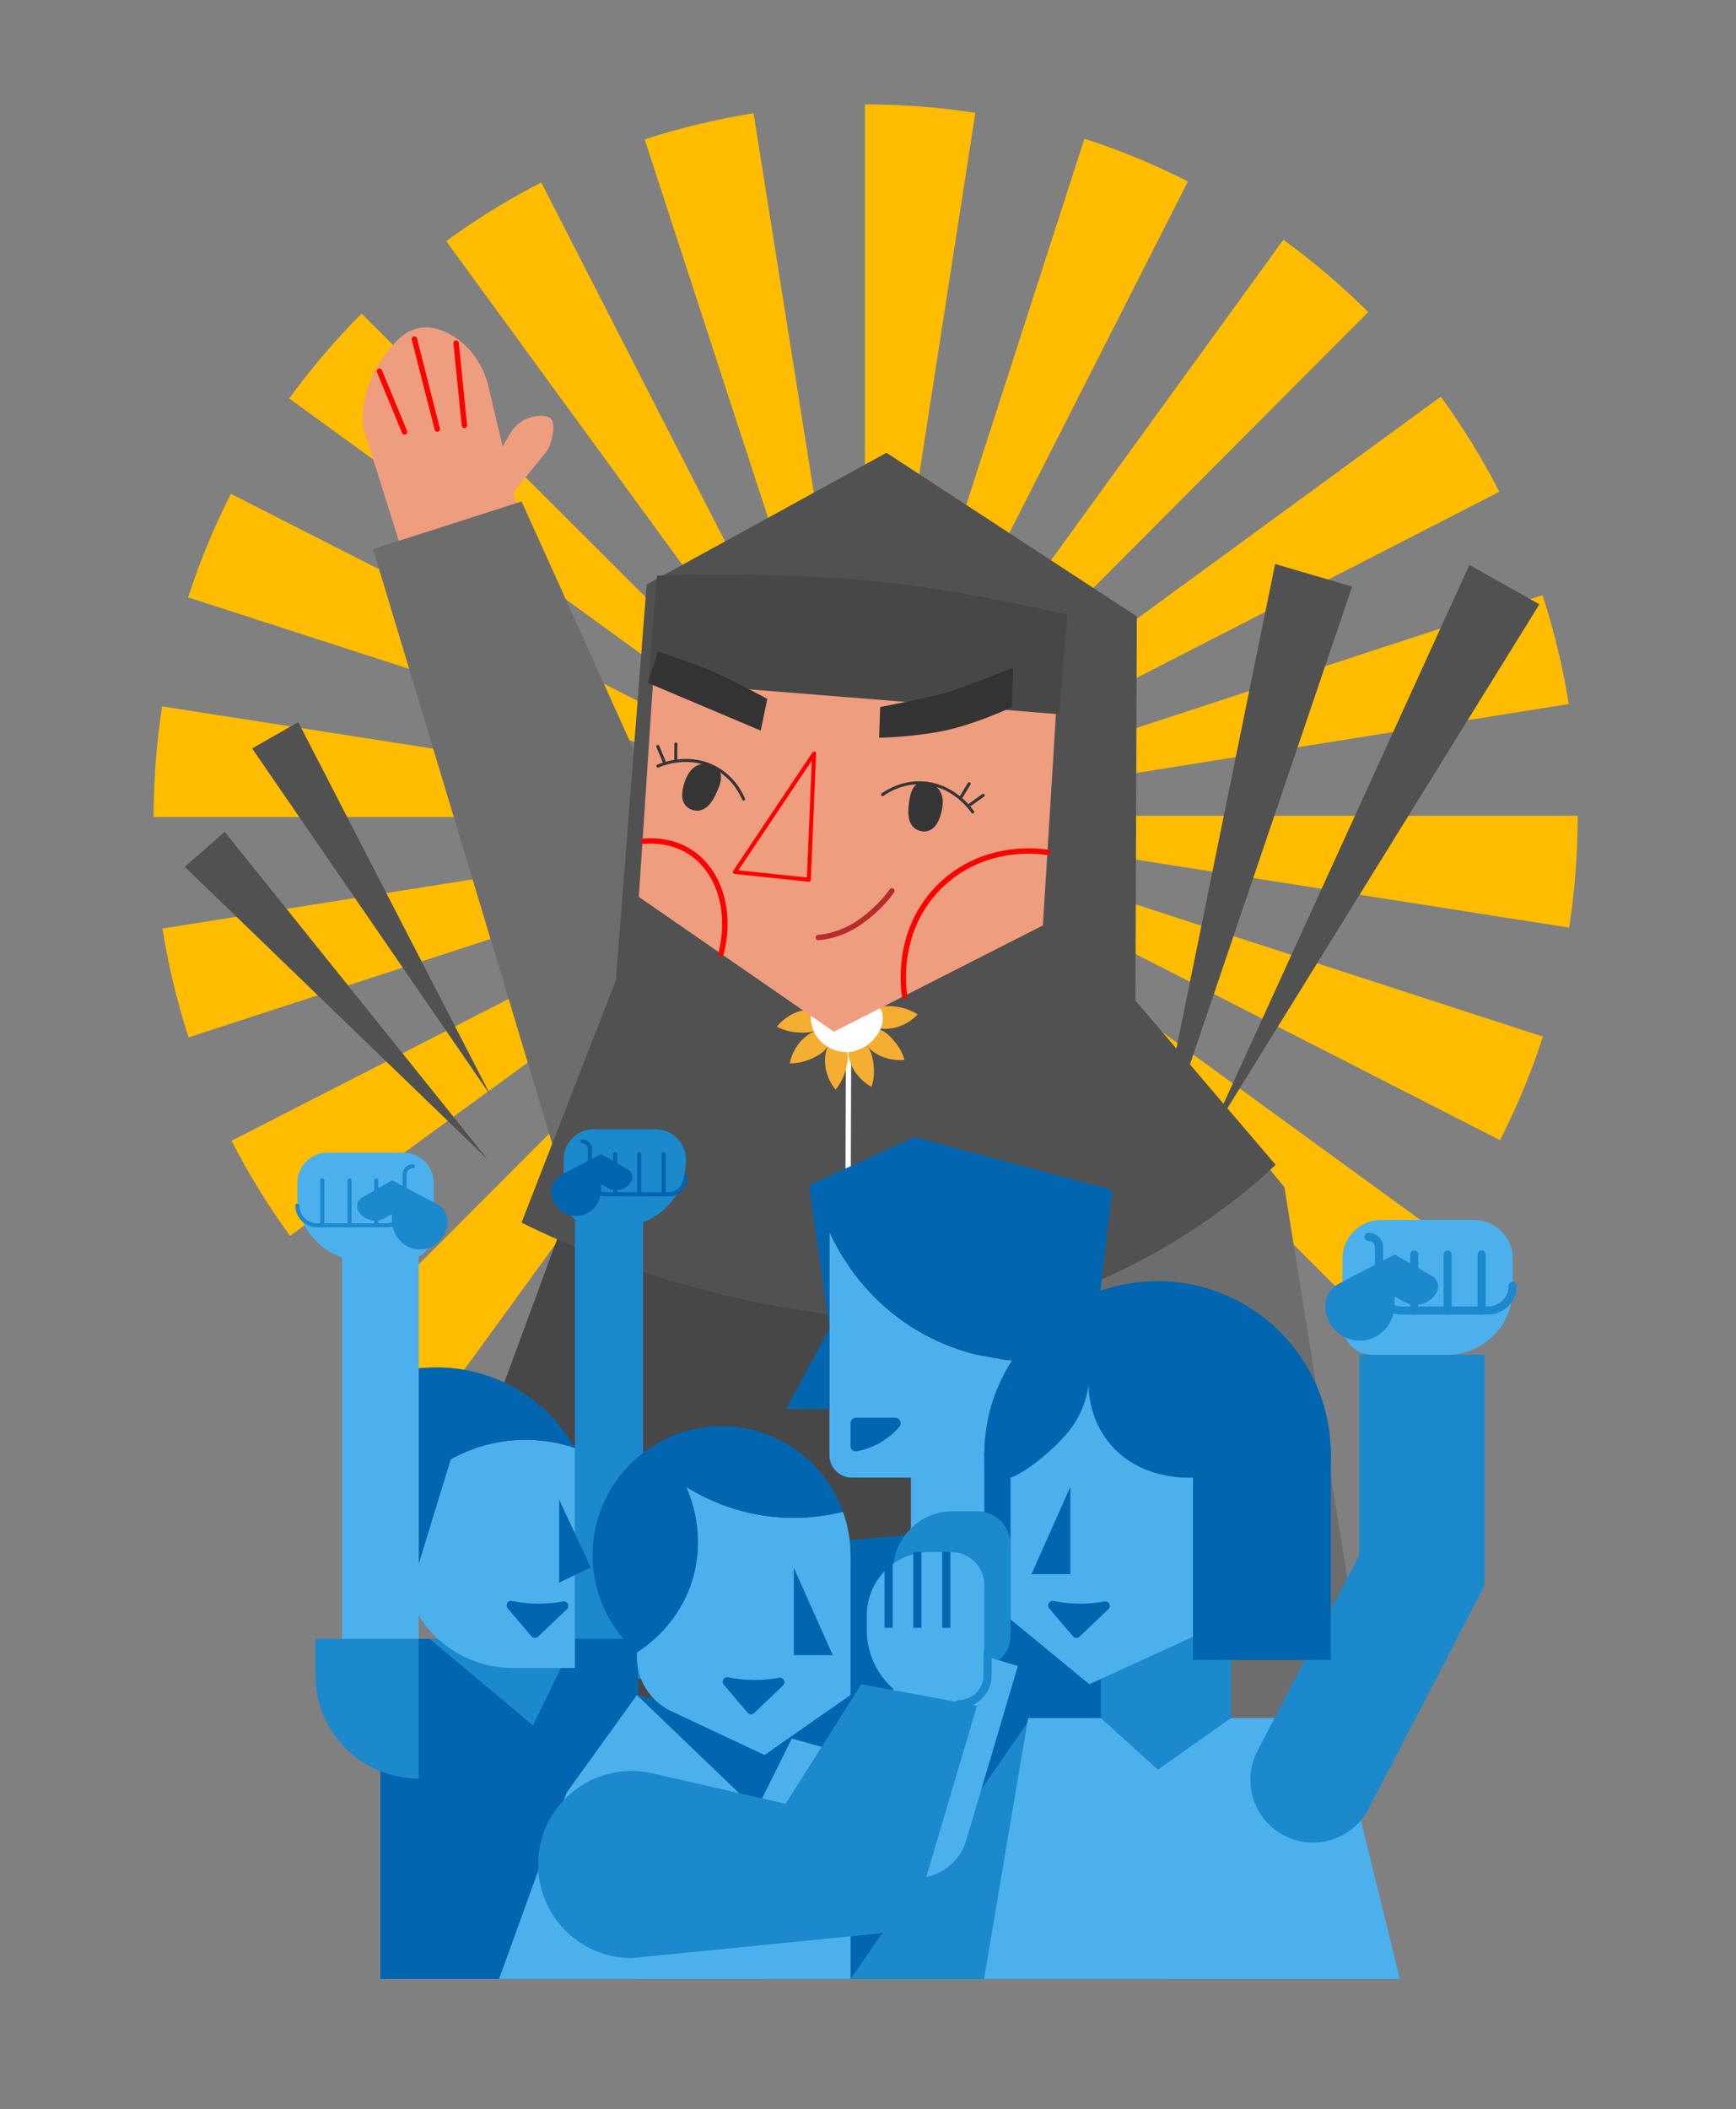 <?xml version="1.0" encoding="UTF-8"?>
<svg id="Layer_2" data-name="Layer 2" xmlns="http://www.w3.org/2000/svg" viewBox="0 0 428 519.83">
  <rect x="0" y="0" width="428" height="519.83" fill="#808080" stroke="none"/>
  <defs>
    <style>
      .cls-1 {
        fill: #fff;
      }

      .cls-2 {
        fill: #ef9d7f;
      }

      .cls-3 {
        fill: #0265af;
      }

      .cls-4 {
        fill: #1b89cc;
      }

      .cls-5 {
        fill: #333;
      }

      .cls-6 {
        fill: #f80500;
      }

      .cls-7 {
        fill: #f4ae32;
      }

      .cls-8 {
        fill: #353535;
      }

      .cls-9 {
        fill: #474747;
      }

      .cls-10 {
        fill: #515151;
      }

      .cls-11 {
        fill: #b72c2c;
      }

      .cls-12 {
        fill: #4cb0ed;
      }

      .cls-13 {
        fill: #6d6d6d;
      }

      .cls-14 {
        fill: #ffbc00;
      }

      .cls-15 {
        fill: #84b6ce;
      }
    </style>
  </defs>
  <path class="cls-14" d="M213.48,376.8h-.05c-9.12,0-18.29-.71-27.26-2.12l23.19-148.2c1.32,.21,2.7,.31,4.08,.31l.05,150Zm27.4-2.15l-23.36-148.17c1.3-.21,2.58-.51,3.82-.91l46.39,142.64c-8.73,2.84-17.77,5.01-26.86,6.44Zm-81.58-6.38c-8.74-2.83-17.33-6.38-25.52-10.56l68.11-133.64c1.17,.6,2.4,1.1,3.64,1.51l-46.22,142.7Zm133.92-10.64l-68.23-133.58c1.18-.6,2.32-1.31,3.4-2.09l88.3,121.26c-7.42,5.4-15.31,10.25-23.47,14.42Zm-182.94-14.32c-7.39-5.37-14.42-11.37-20.89-17.84l105.98-106.15c.96,.96,2.01,1.85,3.1,2.65l-88.19,121.34Zm227.29-17.96l-106.09-106.04c.96-.96,1.85-2,2.65-3.1l121.29,88.25c-5.38,7.39-11.38,14.42-17.85,20.88Zm-266.06-20.76c-5.4-7.41-10.25-15.3-14.42-23.45l133.54-68.32c.6,1.18,1.31,2.33,2.1,3.41l-121.22,88.36Zm298.31-23.59l-133.59-68.21c.59-1.16,1.1-2.38,1.5-3.63l142.67,46.31c-2.84,8.75-6.4,17.34-10.58,25.53ZM46.5,255.66c-2.84-8.73-5.01-17.76-6.45-26.83l148.15-23.46c.21,1.3,.52,2.59,.92,3.83L46.5,255.66Zm340.34-27.05l-148.19-23.25c.2-1.29,.31-2.62,.32-3.95,0-.12,0-.24,0-.36h150s0,0,0,0h0c0-.26,0-.52,0-.78v1c0,9.15-.71,18.35-2.12,27.35Zm-198.95-27.24H37.88v-.11c0-9.09,.71-18.23,2.1-27.17l148.21,23.11c-.21,1.32-.31,2.69-.31,4.06v.11Zm50.75-4.25c-.21-1.3-.52-2.59-.92-3.83l142.57-46.62c2.85,8.73,5.03,17.76,6.48,26.84l-148.13,23.61Zm-49.54-3.75L46.38,147.23c2.83-8.74,6.38-17.33,10.55-25.53l133.68,68.04c-.6,1.17-1.1,2.4-1.5,3.64Zm47.09-3.72c-.6-1.18-1.31-2.32-2.1-3.4l121.12-88.49c5.41,7.4,10.27,15.29,14.45,23.44l-133.47,68.45Zm-43.5-3.34L71.31,98.21c5.37-7.4,11.37-14.44,17.83-20.92l106.19,105.94c-.96,.96-1.84,2-2.64,3.09Zm38.75-3.15c-.96-.96-2.01-1.85-3.1-2.64l88.06-121.43c7.4,5.37,14.44,11.36,20.92,17.81l-105.87,106.26Zm-33.02-2.6L110,59.42c7.41-5.41,15.3-10.27,23.45-14.44l68.38,133.51c-1.18,.6-2.32,1.31-3.4,2.09Zm26.5-2.13c-1.17-.6-2.4-1.1-3.65-1.5l46.08-142.75c8.74,2.82,17.33,6.37,25.53,10.53l-67.96,133.72Zm-19.47-1.48L158.94,34.37c8.73-2.85,17.76-5.02,26.84-6.47l23.53,148.14c-1.3,.21-2.59,.52-3.83,.92Zm12.01-.93c-1.32-.21-2.69-.31-4.06-.31h-.16V25.73h.16c9.05,0,18.16,.7,27.06,2.08l-23,148.23Z"/>
  <polygon class="cls-10" points="148.14 281.18 146.21 333.21 154.65 281.97 148.14 281.18"/>
  <polygon class="cls-10" points="62.16 184.45 121.02 270.08 73.53 177.97 62.16 184.45"/>
  <polygon class="cls-10" points="45.55 213.62 120.29 285.81 55.4 205.01 45.55 213.62"/>
  <g>
    <path class="cls-9" d="M316.68,292.68c-10.97-13.6-22.96-27.17-22.96-27.17l-149.79,22.04-31.49,85.41,8.91,76.14,205.27-2.25-10.13-92.21,.2-61.96Z"/>
    <g>
      <path class="cls-2" d="M120.42,95.22l3.49,14.79,1.85-3.15c1.22-2.08,3.22-3.63,5.57-4.15,1.27-.28,2.63-.39,3.73,0,2.07,.71,1.34,4.32,.72,6.42-.28,.94-.75,1.81-1.37,2.57l-7.83,9.61,1.57,6.65-28.71,8.85-9.75-30.94s-2.38-10.47,7.67-21.4c5.06-5.5,10.54-4.12,14.74-1.39s7.15,7.2,8.32,12.14Z"/>
      <path class="cls-6" d="M114.5,105.54c-.34,0-.62-.26-.66-.6l-2.05-20.34c-.04-.36,.23-.69,.59-.73,.37-.03,.69,.23,.73,.59l2.05,20.34c.04,.36-.23,.69-.59,.73-.02,0-.05,0-.07,0Z"/>
      <path class="cls-6" d="M107.81,106.43c-.3,0-.57-.2-.64-.5l-5.65-22.21c-.09-.35,.12-.72,.48-.81,.35-.09,.72,.12,.81,.48l5.65,22.21c.09,.35-.12,.72-.48,.81-.05,.01-.11,.02-.16,.02Z"/>
      <path class="cls-6" d="M99.74,107.11c-.26,0-.51-.15-.61-.41l-6.19-14.96c-.14-.34,.02-.73,.36-.87,.34-.14,.73,.02,.87,.36l6.19,14.96c.14,.34-.02,.73-.36,.87-.08,.03-.17,.05-.25,.05Z"/>
    </g>
    <polygon class="cls-13" points="128.59 123.58 170.21 215.72 136.97 284.6 91.98 135.33 128.59 123.58"/>
    <polygon class="cls-13" points="316.68 292.68 335.91 412.18 302.67 445.42 254.69 430.77 271.54 290.72 313.15 288.34 316.68 292.68"/>
    <path class="cls-10" d="M159.43,144.04l59.12-32.45,61.73,40.32-.35,94.68,34.56,40.47s-39.93,40.09-91.99,38.28c-52.06-1.81-93.91-24.05-93.91-24.05l23.25-59.73,7.59-97.53Z"/>
    <path class="cls-1" d="M208.98,324.97h0c-.37,0-.66-.3-.66-.67l.24-69.96c0-.37,.3-.66,.66-.66h0c.37,0,.66,.3,.66,.67l-.24,69.96c0,.37-.3,.66-.66,.66Z"/>
    <g>
      <g>
        <path class="cls-7" d="M201,248.84c-.51-.07-2.95-.33-5.81,1.17-.88,.46-2.31,1.37-3.65,3.02,2.16,1.11,4.03,1.36,5.13,1.42,1.59,.09,4.26,.23,5.76-1.5,.71-.82,1.32-2.27,.77-3.19-.41-.68-1.32-.81-2.2-.93Z"/>
        <path class="cls-7" d="M201.18,253.99c-.48,.18-2.77,1.06-4.62,3.72-.57,.82-1.42,2.28-1.84,4.36,2.43,0,4.21-.65,5.21-1.1,1.45-.66,3.89-1.76,4.42-3.99,.25-1.06,.13-2.62-.79-3.18-.68-.42-1.54-.12-2.38,.19Z"/>
        <path class="cls-7" d="M203.87,258.41c-.17,.48-.94,2.82-.06,5.93,.27,.96,.86,2.54,2.2,4.19,1.54-1.88,2.17-3.66,2.46-4.72,.41-1.54,1.11-4.12-.28-5.94-.66-.87-1.94-1.76-2.96-1.41-.76,.26-1.07,1.12-1.36,1.96Z"/>
        <path class="cls-7" d="M209.11,259.27c.02,.51,.18,2.97,2.16,5.52,.61,.79,1.74,2.04,3.6,3.07,.72-2.32,.65-4.21,.52-5.3-.19-1.59-.51-4.24-2.48-5.41-.93-.56-2.46-.91-3.27-.21-.6,.53-.58,1.44-.54,2.32Z"/>
        <path class="cls-7" d="M213.4,257.38c.31,.41,1.82,2.34,4.9,3.33,.95,.3,2.59,.69,4.71,.5-.71-2.32-1.84-3.84-2.57-4.66-1.05-1.2-2.81-3.21-5.1-3.06-1.09,.07-2.55,.64-2.81,1.68-.2,.78,.34,1.51,.87,2.22Z"/>
        <path class="cls-7" d="M216.48,253.38c.5,.11,2.91,.58,5.89-.68,.91-.39,2.41-1.17,3.89-2.7-2.05-1.29-3.9-1.7-4.99-1.85-1.58-.22-4.23-.59-5.86,1.01-.78,.76-1.51,2.15-1.03,3.11,.36,.72,1.24,.92,2.11,1.11Z"/>
      </g>
      <path class="cls-1" d="M200.16,248.41c1.23-5.02,16.05-3.32,17.32,1.13,1.27,4.45-4.01,10.43-9.75,9.69-5.74-.74-8.81-5.8-7.57-10.82Z"/>
    </g>
    <polygon class="cls-2" points="161.15 165.9 260.47 173.88 257.12 228.07 205.59 254.27 157.5 221.04 161.15 165.9"/>
    <path class="cls-9" d="M263.11,151.49l-1.97,24.54-101.27-8.14,2.09-26.03s25.45-.95,49.43,.98c23.97,1.93,51.73,8.65,51.73,8.65Z"/>
    <path class="cls-5" d="M217,174.24l-.26,7.57s7.76-.09,15.57-1.62c7.81-1.53,17.16-5.9,17.16-5.9l.34-9.73s-12.07,4.81-16.44,6.1c-4.37,1.29-16.36,3.58-16.36,3.58Z"/>
    <path class="cls-5" d="M189.16,172.25l-1.6,7.81-27.82-11.76,2.55-7.76s9.23,3.13,13.98,5.2c4.75,2.07,12.88,6.5,12.88,6.5Z"/>
    <path class="cls-11" d="M201.74,231.71c-.36,0-.65-.28-.66-.64-.01-.37,.28-.67,.64-.68,.05,0,4.98-.2,9.98-3.73,5.06-3.57,7.62-7.44,7.64-7.48,.2-.31,.61-.39,.92-.19,.31,.2,.39,.61,.19,.92-.11,.17-2.71,4.11-7.99,7.83-5.34,3.77-10.49,3.96-10.71,3.97,0,0-.01,0-.02,0Z"/>
    <g>
      <path class="cls-8" d="M183.33,197.32c-.15,0-.28-.08-.34-.23-.78-1.83-2.67-5.22-6.53-7.41-6.35-3.59-12.87-1.08-14.11-.54-.19,.08-.41,0-.49-.19-.08-.19,0-.41,.19-.49,1.3-.57,8.12-3.19,14.78,.57,4.05,2.29,6.03,5.85,6.85,7.76,.08,.19,0,.41-.2,.49-.05,.02-.1,.03-.15,.03Z"/>
      <path class="cls-8" d="M163.71,188c-.15,0-.29-.09-.35-.23l-1.53-3.68c-.08-.19,.01-.41,.2-.49,.19-.08,.41,.01,.49,.2l1.53,3.68c.08,.19-.01,.41-.2,.49-.05,.02-.1,.03-.14,.03Z"/>
      <path class="cls-8" d="M166.59,187.57h0c-.21,0-.37-.17-.37-.38l.04-3.83c0-.21,.17-.37,.38-.37h0c.21,0,.37,.17,.37,.38l-.04,3.83c0,.21-.17,.37-.38,.37Z"/>
      <path class="cls-8" d="M172.79,188.33c-2.93,.67-3.91,4.08-4.16,4.95-.28,.98-1.07,3.72,.55,5.4,1.14,1.18,2.77,1.12,2.86,1.12,2.67-.14,4.14-3.37,4.64-4.48,.65-1.44,1.8-3.97,.48-5.72-1.01-1.33-2.98-1.59-4.37-1.28Z"/>
    </g>
    <g>
      <path class="cls-8" d="M239.82,200.49c-.12,0-.24-.06-.31-.16-.77-1.12-4.97-6.7-12.25-7.02-4.44-.21-7.83,1.69-9.46,2.83-.17,.12-.4,.08-.52-.09-.12-.17-.08-.4,.09-.52,1.71-1.19,5.26-3.17,9.92-2.96,7.64,.33,12.04,6.18,12.84,7.34,.12,.17,.07,.4-.1,.52-.07,.04-.14,.07-.21,.07Z"/>
      <path class="cls-8" d="M239.16,198.69c-.12,0-.23-.05-.31-.16-.12-.17-.08-.4,.09-.52l3.25-2.31c.17-.12,.4-.08,.52,.09,.12,.17,.08,.4-.09,.52l-3.25,2.31c-.07,.05-.14,.07-.22,.07Z"/>
      <path class="cls-8" d="M236.95,196.8c-.07,0-.13-.02-.2-.05-.18-.11-.23-.34-.12-.52l1.99-3.27c.11-.18,.34-.23,.52-.12,.18,.11,.23,.34,.12,.52l-1.99,3.27c-.07,.12-.19,.18-.32,.18Z"/>
      <path class="cls-8" d="M231.09,194.11c2.13,2.12,1.16,5.53,.91,6.41-.28,.98-1.06,3.72-3.33,4.29-1.59,.4-2.94-.51-3.02-.57-2.19-1.53-1.72-5.05-1.56-6.26,.21-1.57,.57-4.32,2.62-5.11,1.56-.6,3.37,.23,4.38,1.23Z"/>
    </g>
    <path class="cls-6" d="M199.4,217.31s-.04,0-.05,0l-18.23-1.92c-.17-.02-.33-.13-.4-.29-.07-.16-.06-.34,.04-.49l19.54-29.17c.12-.19,.36-.27,.57-.2,.21,.07,.35,.27,.34,.5l-1.31,31.09c0,.14-.07,.27-.17,.36-.09,.08-.21,.12-.33,.12Zm-17.35-2.83l16.88,1.78,1.21-28.78-18.09,27.01Z"/>
    <path class="cls-6" d="M223.01,246.07c-.32,0-.6-.23-.65-.56-.28-1.7-2.4-16.9,9.33-27.99,10.7-10.11,24.07-8.52,26.65-8.1,.36,.06,.61,.4,.55,.76-.06,.36-.41,.6-.76,.55-2.46-.41-15.28-1.93-25.52,7.75-11.24,10.62-9.2,25.18-8.94,26.81,.06,.36-.18,.7-.55,.76-.04,0-.07,0-.11,0Z"/>
    <path class="cls-6" d="M177.76,235.7c-.05,0-.11,0-.17-.02-.35-.09-.57-.45-.48-.81,2.59-10.03-.35-19.81-7.3-24.33-3.88-2.52-8.18-2.79-11.09-2.57-.36,.03-.68-.25-.71-.61s.25-.68,.61-.71c3.12-.23,7.72,.05,11.92,2.78,7.44,4.83,10.6,15.18,7.87,25.77-.08,.3-.35,.5-.64,.5Z"/>
  </g>
  <g>
    <polygon class="cls-3" points="287.45 487.73 188.49 487.73 188.49 381.31 287.45 372.99 287.45 487.73"/>
    <polygon class="cls-4" points="209.7 487.73 242.88 487.73 254.07 423.42 209.7 487.73"/>
    <polygon class="cls-12" points="345.13 487.73 242.6 487.73 253.47 423.42 329.3 423.42 345.13 487.73"/>
    <path class="cls-9" d="M224.75,327.04c5.65,3.59,11.2,5.63,15.9,6.79l-36.16-6.5v-23.75c2.03,4.52,7.71,15.47,20.27,23.46Z"/>
    <path class="cls-9" d="M250.46,335.35v.24l-2.68-.48c1.01,.11,1.91,.19,2.68,.24Z"/>
    <path class="cls-4" d="M319.03,379.35h30.88v61.92c0,8.52-6.92,15.44-15.44,15.44h0c-8.52,0-15.44-6.92-15.44-15.44v-61.92h0Z" transform="translate(230.41 -107.13) rotate(27.46)"/>
    <polygon class="cls-4" points="303.48 423.42 285.47 436.14 271.42 423.42 271.42 394.53 303.48 394.53 303.48 423.42"/>
    <rect class="cls-12" x="224.57" y="345.03" width="24.57" height="44.23"/>
    <path class="cls-12" d="M250.46,335.35v6.47c0,12.33-10,22.33-22.33,22.33h-18.11c-3.05,0-5.53-2.48-5.53-5.54v-55.02c2.03,4.52,7.71,15.47,20.27,23.46,5.65,3.59,11.2,5.63,15.9,6.79l7.12,1.28h0c1.01,.11,1.91,.19,2.68,.24Z"/>
    <path class="cls-3" d="M274.21,293.26l-5.34,45.64-18.41-3.31v-.24c-.77-.05-1.68-.12-2.68-.24h0l-7.12-1.28c-4.7-1.16-10.25-3.21-15.9-6.79-12.55-7.98-18.23-18.94-20.27-23.46v23.75l-5.03-35.25,26.07-11.84,48.69,13.02Z"/>
    <circle class="cls-3" cx="285.39" cy="358.46" r="42.72"/>
    <rect class="cls-3" x="242.67" y="357.9" width="21.17" height="51.22"/>
    <polygon class="cls-12" points="303.48 399.1 268.57 415.08 249.14 399.1 249.14 341.39 303.48 341.39 303.48 399.1"/>
    <polygon class="cls-3" points="294.12 409.11 328.11 409.11 328.11 356.67 294.12 332.28 294.12 409.11"/>
    <path class="cls-3" d="M248.96,364.18c1.92-.29,8.67-4.7,13.94-10.72,4.18-4.77,5.18-9.95,5.46-12.07,.06,2.34,.52,8.45,4.94,14.01,7.48,9.43,19.6,8.83,20.82,8.74v-26.82h-44.98s-.18,26.86-.18,26.86Z"/>
    <rect class="cls-4" x="141.75" y="300.89" width="16.8" height="112.84"/>
    <rect class="cls-3" x="93.79" y="403.89" width="63.5" height="83.84"/>
    <polygon class="cls-4" points="141.75 403.89 131.42 425.23 105.9 403.89 141.75 403.89"/>
    <path class="cls-12" d="M141.75,356.86c-3.1-1.06-8.81-2.56-15.97-1.84-6.78,.69-11.85,3.06-14.67,4.65-2.63,3.94-5.25,7.87-7.88,11.81l-4.03,12.42h0c0,15.01,12.17,27.17,27.17,27.17h15.37v-54.2Z"/>
    <polygon class="cls-12" points="123.03 487.73 209.7 487.73 209.7 432.52 157.02 417.74 139.65 441.87 123.03 487.73"/>
    <polygon class="cls-3" points="157.02 417.74 186.49 446.03 195.71 427.49 157.02 417.74"/>
    <path class="cls-3" d="M141.75,356.86c-1.86-3.23-6.99-11.14-17.13-16.02-13.53-6.53-26.24-2.98-29.25-2.05,0,14.83,7.87,31.78,7.87,46.61l7.88-25.73c2.81-1.58,7.88-3.96,14.67-4.65,7.16-.72,12.87,.78,15.97,1.84Z"/>
    <polygon class="cls-3" points="137.86 369.61 145.64 386.29 137.86 390.05 137.86 369.61"/>
    <path class="cls-12" d="M209.69,383.29c0,17.56-14.24,31.79-31.79,31.79-7.98,0-15.29-2.95-20.88-7.82,2.35-1.5,9.76-6.61,13.27-16.63,4.16-11.88-.16-22.03-1.16-24.21,4.18,2.59,12.18,6.75,22.98,7.53,6.45,.46,11.87-.42,15.72-1.39,1.2,3.35,1.86,6.97,1.86,10.74Z"/>
    <path class="cls-12" d="M165.53,421.73l22.96,10.79,21.2-14.79v-34.44h-52.67v25.05c0,5.74,3.31,10.96,8.51,13.4Z"/>
    <polygon class="cls-3" points="195.71 386.39 195.71 407.91 205.31 407.91 195.71 386.39"/>
    <polygon class="cls-3" points="263.89 366.42 263.89 387.95 254.3 387.95 263.89 366.42"/>
    <path class="cls-3" d="M207.84,372.56c-3.85,.97-9.27,1.86-15.72,1.39-10.81-.78-18.81-4.93-22.98-7.53,1,2.19,5.32,12.34,1.16,24.21-3.51,10.02-10.92,15.12-13.27,16.63-6.7-5.81-10.93-14.4-10.93-23.97,0-17.57,14.24-31.8,31.8-31.8,13.79,0,25.53,8.78,29.94,21.07Z"/>
    <path class="cls-4" d="M234.9,372.45h6.05c4.52,0,8.19,3.67,8.19,8.19v22.45c0,4.32-3.51,7.83-7.83,7.83h-7.33c-7.62,0-13.81-6.19-13.81-13.81v-9.94c0-8.13,6.6-14.73,14.73-14.73Z"/>
    <path class="cls-12" d="M250.95,410.57l-12.75,43.05c-2.01,6.8-9.16,10.68-15.96,8.66l-16.8-4.98,19.57-54.42,25.94,7.69Z"/>
    <path class="cls-15" d="M160.21,436.91c-1.31-.27-2.67-.41-4.06-.44,.15,0,.3,0,.45,0,1.08,0,2.17,.11,3.27,.37l.34,.08Z"/>
    <path class="cls-12" d="M229.25,382.49h5.24c4.52,0,8.19,3.67,8.19,8.19v22.45c0,4.32-3.51,7.83-7.83,7.83h-1.98c-10.57,0-19.16-8.58-19.16-19.16v-3.78c0-8.58,6.96-15.54,15.54-15.54Z"/>
    <path class="cls-4" d="M240.86,420.39l-13.95,47.08c-1.48,5-5.85,8.61-11.04,9.13l-55.64,5.52-4.51,.45c-12.72,0-23.05-10.32-23.05-23.06s10.32-23.05,23.05-23.05c.15,0,.28,0,.43,0,1.39,.02,2.75,.17,4.06,.44l1.46,.33,32.02,7.31,18.66-29.47,28.51,5.3Z"/>
    <rect class="cls-4" x="335.12" y="333.86" width="30.88" height="56.95"/>
    <polygon class="cls-3" points="204.48 327.33 193.84 347.25 204.48 347.25 204.48 327.33"/>
    <path class="cls-3" d="M178.44,415.18c-.69-.81,.04-2.02,1.08-1.81,1.85,.38,4.03,.66,6.47,.67,2.27,0,4.31-.22,6.08-.55,1.09-.2,1.77,1.13,.97,1.9-2.37,2.26-4.74,4.52-7.11,6.78-.46,.44-1.2,.4-1.62-.08l-5.88-6.91Z"/>
    <path class="cls-3" d="M258.67,396.37c-.69-.81,.04-2.02,1.08-1.81,1.85,.38,4.03,.66,6.47,.67,2.27,0,4.31-.22,6.08-.55,1.09-.2,1.77,1.13,.97,1.9-2.37,2.26-4.74,4.52-7.11,6.78-.46,.44-1.2,.4-1.62-.08l-5.88-6.91Z"/>
    <path class="cls-3" d="M125.17,396.37c-.69-.81,.04-2.02,1.08-1.81,1.85,.38,4.03,.66,6.47,.67,2.27,0,4.31-.22,6.08-.55,1.09-.2,1.77,1.13,.97,1.9-2.37,2.26-4.74,4.52-7.11,6.78-.46,.44-1.2,.4-1.62-.08l-5.88-6.91Z"/>
    <path class="cls-3" d="M211.04,349.4h9.67c1.15,0,1.77,1.34,1.02,2.21-1.15,1.34-2.79,2.88-5.05,4.12-2,1.1-3.9,1.65-5.4,1.94-.83,.16-1.59-.48-1.59-1.32,0-1.87,0-3.74,0-5.61,0-.74,.6-1.34,1.34-1.34Z"/>
    <rect class="cls-12" x="84.34" y="300.89" width="18.89" height="112.84"/>
    <path class="cls-4" d="M77.78,403.89h25.46v34.46h0c-14.05,0-25.46-11.41-25.46-25.46v-9h0Z"/>
    <rect class="cls-3" x="232.3" y="382.49" width="2" height="18.69"/>
    <rect class="cls-3" x="225.18" y="382.49" width="2" height="18.69"/>
    <rect class="cls-3" x="218.07" y="384.79" width="2" height="16.39"/>
    <path class="cls-4" d="M236.35,420.99c-.55,0-1-.45-1-1s.45-1,1-1c3.39,0,6.14-2.76,6.14-6.14v-5.72c0-.55,.45-1,1-1s1,.45,1,1v5.72c0,4.49-3.65,8.14-8.14,8.14Z"/>
    <g>
      <path class="cls-12" d="M80.78,284.08h18.71c4.12,0,7.46,3.34,7.46,7.46v11.73c0,4.12-3.34,7.46-7.46,7.46h-10.03c-8.91,0-16.15-7.24-16.15-16.15v-3.05c0-4.12,3.34-7.46,7.46-7.46Z"/>
      <path class="cls-4" d="M96.63,290.91h0s-7.38,4.26-7.38,4.26c-1.14,.66-1.54,2.13-.89,3.27,1.32,2.29,4.24,3.08,6.53,1.76l1.75-1.01v1.58c0,3.75,2.89,7.03,6.64,7.14,3.88,.12,7.07-3,7.07-6.85h0c0-1.83-1.02-3.52-2.65-4.37l-11.07-5.79Z"/>
      <path class="cls-4" d="M95.35,302.48h-17.15c-2.97,0-5.38-2.42-5.38-5.38,0-.28,.22-.5,.5-.5s.5,.22,.5,.5c0,2.42,1.97,4.38,4.38,4.38h17.15c2.14,0,3.89-1.74,3.89-3.89v-8.1c0-1.42,1.15-2.57,2.57-2.57,.28,0,.5,.22,.5,.5s-.22,.5-.5,.5c-.87,0-1.57,.7-1.57,1.57v8.1c0,2.69-2.19,4.89-4.89,4.89Z"/>
      <path class="cls-4" d="M79.45,302.48c-.28,0-.5-.22-.5-.5v-11.07c0-.28,.22-.5,.5-.5s.5,.22,.5,.5v11.07c0,.28-.22,.5-.5,.5Z"/>
      <path class="cls-4" d="M86.17,302.48c-.28,0-.5-.22-.5-.5v-11.07c0-.28,.22-.5,.5-.5s.5,.22,.5,.5v11.07c0,.28-.22,.5-.5,.5Z"/>
      <path class="cls-4" d="M92.77,302.48c-.28,0-.5-.22-.5-.5v-11.07c0-.28,.22-.5,.5-.5s.5,.22,.5,.5v11.07c0,.28-.22,.5-.5,.5Z"/>
    </g>
    <g>
      <path class="cls-4" d="M155.1,278.29h6.54c4.12,0,7.46,3.34,7.46,7.46v8.97c0,4.12-3.34,7.46-7.46,7.46h-15.23c-4.12,0-7.46-3.34-7.46-7.46v-.28c0-8.91,7.24-16.15,16.15-16.15Z" transform="translate(308.06 580.48) rotate(-180)"/>
      <path class="cls-3" d="M148.21,284.42h0s6.62,3.82,6.62,3.82c1.03,.59,1.38,1.91,.79,2.93-1.18,2.06-3.8,2.76-5.86,1.58l-1.57-.91v1.42c0,3.36-2.59,6.3-5.96,6.4-3.48,.1-6.33-2.69-6.33-6.14h0c0-1.64,.91-3.15,2.37-3.91l9.93-5.19Z"/>
      <g>
        <path class="cls-3" d="M164.73,294.84h-15.37c-2.44,0-4.43-1.99-4.43-4.43v-7.26c0-.75-.61-1.36-1.36-1.36-.28,0-.5-.22-.5-.5s.22-.5,.5-.5c1.3,0,2.36,1.06,2.36,2.36v7.26c0,1.89,1.54,3.43,3.43,3.43h15.37c2.14,0,3.88-1.74,3.88-3.88,0-.28,.22-.5,.5-.5s.5,.22,.5,.5c0,2.69-2.19,4.88-4.88,4.88Z"/>
        <path class="cls-3" d="M163.61,294.84c-.28,0-.5-.22-.5-.5v-9.92c0-.28,.22-.5,.5-.5s.5,.22,.5,.5v9.92c0,.28-.22,.5-.5,.5Z"/>
        <path class="cls-3" d="M157.59,294.84c-.28,0-.5-.22-.5-.5v-9.92c0-.28,.22-.5,.5-.5s.5,.22,.5,.5v9.92c0,.28-.22,.5-.5,.5Z"/>
        <path class="cls-3" d="M151.67,294.84c-.28,0-.5-.22-.5-.5v-9.92c0-.28,.22-.5,.5-.5s.5,.22,.5,.5v9.92c0,.28-.22,.5-.5,.5Z"/>
      </g>
    </g>
    <g>
      <path class="cls-12" d="M347.12,300.64h18.36c4.12,0,7.46,3.34,7.46,7.46v16.25c0,5.27-4.28,9.55-9.55,9.55h-22.88c-5.27,0-9.55-4.28-9.55-9.55v-7.56c0-8.91,7.24-16.15,16.15-16.15Z" transform="translate(703.91 634.54) rotate(-180)"/>
      <g>
        <path class="cls-4" d="M366.85,323.98h-21.39c-3.57,0-6.47-2.9-6.47-6.47v-10.11c0-.87-.71-1.58-1.58-1.58-.55,0-1-.45-1-1s.45-1,1-1c1.98,0,3.58,1.61,3.58,3.58v10.11c0,2.47,2.01,4.47,4.47,4.47h21.39c2.81,0,5.09-2.29,5.09-5.09,0-.55,.45-1,1-1s1,.45,1,1c0,3.91-3.18,7.09-7.09,7.09Z"/>
        <path class="cls-4" d="M365.29,323.98c-.55,0-1-.45-1-1v-13.81c0-.55,.45-1,1-1s1,.45,1,1v13.81c0,.55-.45,1-1,1Z"/>
        <path class="cls-4" d="M356.9,323.98c-.55,0-1-.45-1-1v-13.81c0-.55,.45-1,1-1s1,.45,1,1v13.81c0,.55-.45,1-1,1Z"/>
        <path class="cls-4" d="M348.67,323.98c-.55,0-1-.45-1-1v-13.81c0-.55,.45-1,1-1s1,.45,1,1v13.81c0,.55-.45,1-1,1Z"/>
      </g>
      <path class="cls-4" d="M343.86,309.17h0s9.21,5.32,9.21,5.32c1.43,.82,1.93,2.65,1.1,4.08-1.64,2.86-5.29,3.84-8.15,2.2l-2.18-1.26v1.98c0,4.68-3.61,8.77-8.29,8.91-4.84,.15-8.82-3.74-8.82-8.55h0c0-2.29,1.27-4.39,3.3-5.45l13.82-7.22Z"/>
    </g>
  </g>
  <polygon class="cls-10" points="314.37 139 283.02 292.84 333.35 144.57 314.37 139"/>
  <polygon class="cls-10" points="362.28 139.23 297.08 282.04 379.52 148.93 362.28 139.23"/>
</svg>